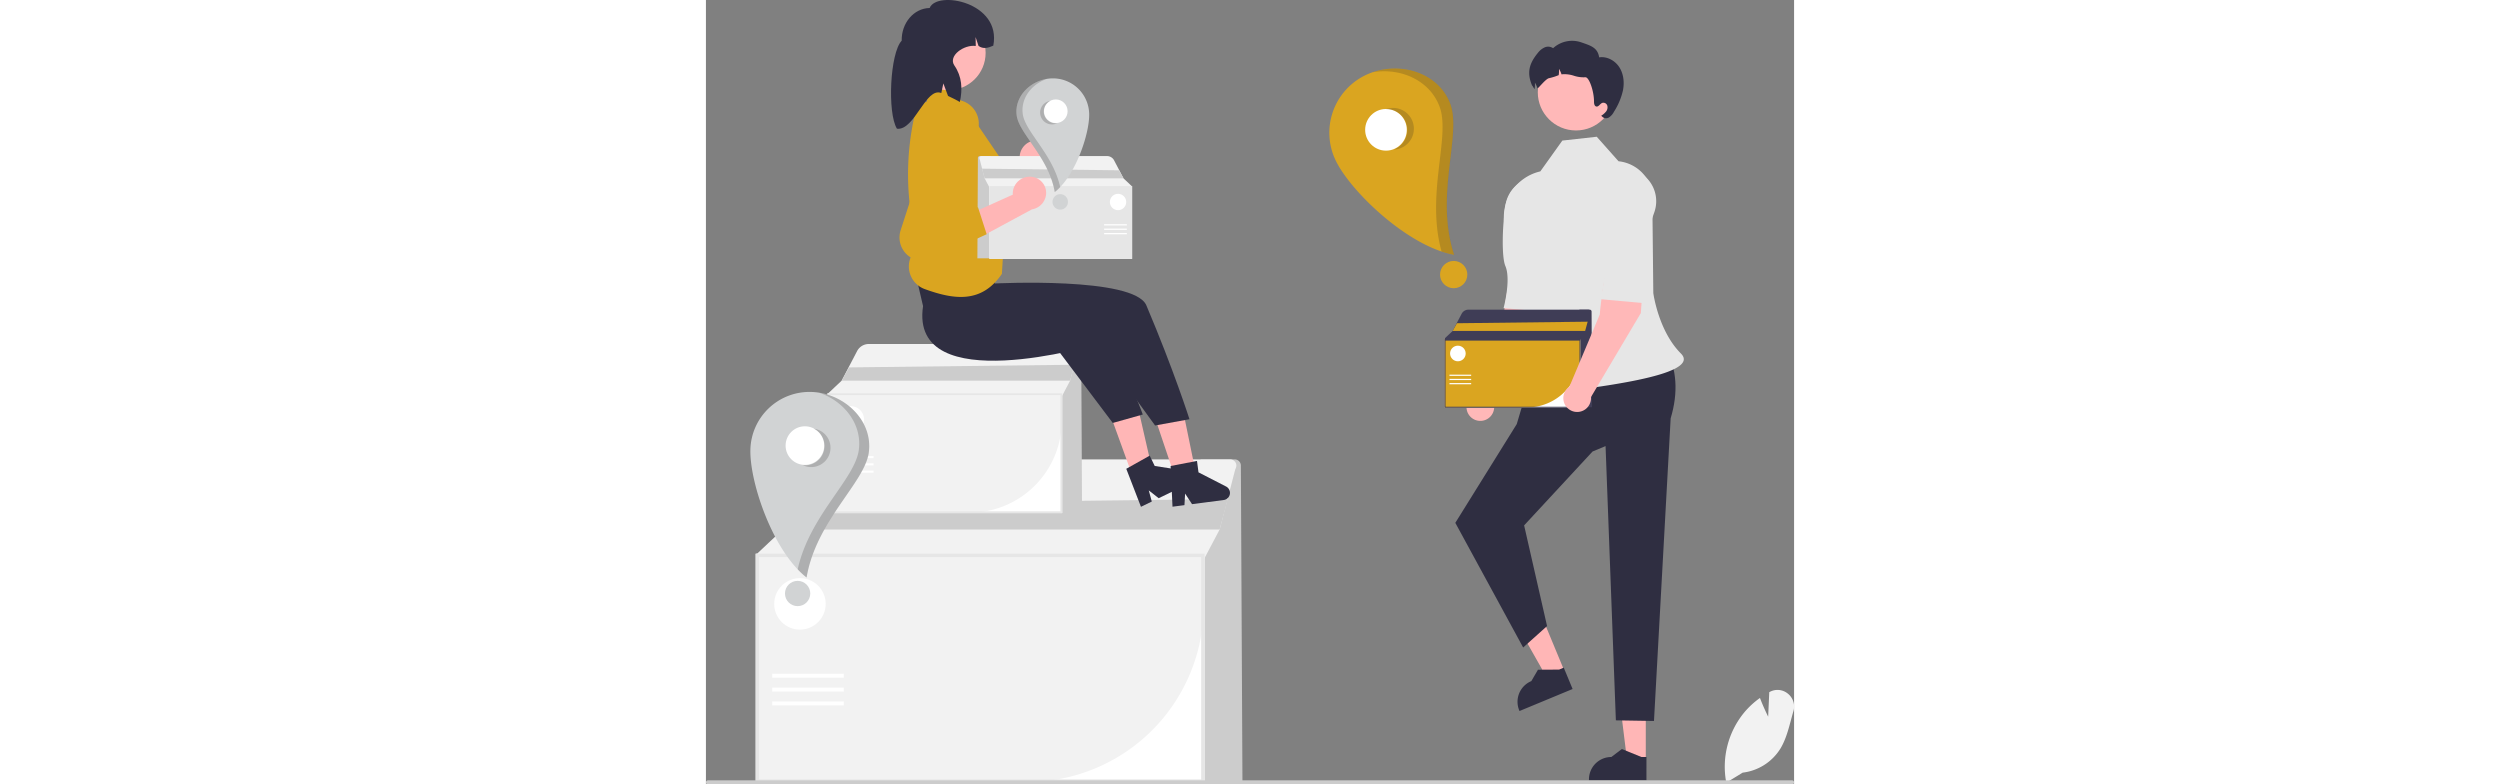 <?xml version="1.0" encoding="utf-8"?>
<svg artist="Katerina Limpitsouni" height="200.389" role="img" source="https://undraw.co/" viewBox="0 0 638.67 460.389" width="638.67" xmlns="http://www.w3.org/2000/svg" xmlns:xlink="http://www.w3.org/1999/xlink"><rect x="0" y="0" width="638.67" height="460.389" fill="#808080" stroke="none"/><path d="M595.568,678.249H571.034V489.426h19.953a3.656,3.656,0,0,1,3.656,3.638Z" fill="#ccc" transform="translate(-280.665 -219.805)"/><path d="M573.327,679.249H309.863V544.774H573.327Z" fill="#fff" transform="translate(-280.665 -219.805)"/><path d="M469.483,678.749H310.363V545.274H572.827v30.13A103.462,103.462,0,0,1,469.483,678.749Z" fill="#f2f2f2" transform="translate(-280.665 -219.805)"/><path d="M591.573,494.789h0a3.656,3.656,0,0,0-.306.79l-9.085,35.018-9.854,18.663H310.863V544.612l14.886-14.014,17.365-33.216a14.823,14.823,0,0,1,2.978-3.928l0,0a14.823,14.823,0,0,1,10.158-4.028H588.34A3.656,3.656,0,0,1,591.573,494.789Z" fill="#f2f2f2" transform="translate(-280.665 -219.805)"/><path d="M573.327,679.249H309.863V544.774H573.327Zm-261.465-2H571.327V546.774H311.863Z" fill="#e6e6e6" transform="translate(-280.665 -219.805)"/><polygon fill="#ccc" points="306.37 292.898 301.516 310.792 45.084 310.792 53.37 295.898 306.37 292.898"/><rect fill="#fff" height="2.324" width="41.999" x="38.913" y="395.435"/><rect fill="#fff" height="2.324" width="41.999" x="38.913" y="403.57"/><rect fill="#fff" height="2.324" width="41.999" x="38.913" y="411.704"/><circle cx="55.182" cy="354.439" fill="#fff" r="15.107"/><path d="M501.421,520.449h-12.83V421.703h10.434a1.912,1.912,0,0,1,1.912,1.902Z" fill="#ccc" transform="translate(-280.665 -219.805)"/><path d="M489.79,520.972H352.01v-70.324H489.79Z" fill="#fff" transform="translate(-280.665 -219.805)"/><path d="M435.484,520.71H352.272v-69.801H489.528v15.757A54.106,54.106,0,0,1,435.484,520.71Z" fill="#f2f2f2" transform="translate(-280.665 -219.805)"/><path d="M499.331,424.508h0a1.912,1.912,0,0,0-.16.413l-4.751,18.313-5.153,9.76H352.533v-2.431l7.785-7.329,9.081-17.37a7.752,7.752,0,0,1,1.558-2.054v0a7.752,7.752,0,0,1,5.312-2.106H497.641A1.912,1.912,0,0,1,499.331,424.508Z" fill="#f2f2f2" transform="translate(-280.665 -219.805)"/><path d="M489.79,520.972H352.01v-70.324H489.79ZM353.056,519.926H488.744V451.694H353.056Z" fill="#e6e6e6" transform="translate(-280.665 -219.805)"/><polygon fill="#ccc" points="216.293 214.071 213.755 223.428 79.653 223.428 83.986 215.639 216.293 214.071"/><rect fill="#fff" height="1.215" width="21.963" x="76.426" y="267.693"/><rect fill="#fff" height="1.215" width="21.963" x="76.426" y="271.947"/><rect fill="#fff" height="1.215" width="21.963" x="76.426" y="276.201"/><circle cx="84.934" cy="246.254" fill="#fff" r="7.9"/><path d="M879.543,679.181l-.08-.426a50.104,50.104,0,0,1,10.605-40.77,48.613,48.613,0,0,1,8.933-8.301l.316-.228.138.364c1.648,4.346,3.729,8.699,4.677,10.626l.64-14.382.365-.194a9.502,9.502,0,0,1,10.592,1.093,9.665,9.665,0,0,1,3.192,10.349c-.497,1.69-.967,3.443-1.421,5.138-1.561,5.825-3.174,11.848-6.302,16.92a30.285,30.285,0,0,1-22.041,13.925Z" fill="#f2f2f2" transform="translate(-280.665 -219.805)"/><path d="M919.335,679.005a1.186,1.186,0,0,1-1.19,1.19H281.855a1.19,1.19,0,1,1,0-2.38h636.29A1.187,1.187,0,0,1,919.335,679.005Z" fill="#ccc" transform="translate(-280.665 -219.805)"/><path d="M775.01,374.53l-18.213-2.609c-6.16,10.3-8.349,37.715-8.349,37.715l-17.824,42.365a8.123,8.123,0,1,0,12.663,6.101l29.265-49.311Z" fill="#ffb8b8" transform="translate(-280.665 -219.805)"/><path d="M772.111,323.967l0,0A19.412,19.412,0,0,1,787.446,349.609l-3.865,10.955s-2.104,32.985-10.127,42.296l-24.62-2.229s4.501-16.641,1.046-24.693c-2.116-4.931-1.999-21.962.086-35.816A19.362,19.362,0,0,1,772.111,323.967Z" fill="#e6e6e6" transform="translate(-280.665 -219.805)"/><polygon fill="#ffb6b6" points="551.636 446.418 540.665 446.417 535.446 404.1 551.638 404.101 551.636 446.418"/><path d="M832.687,677.668l-33.737-.001v-.427a13.132,13.132,0,0,1,13.131-13.131h.001l6.162-4.675,11.498,4.676,2.945 0Z" fill="#2f2e41" transform="translate(-280.665 -219.805)"/><polygon fill="#ffb6b6" points="503.939 393.973 493.805 398.174 472.773 361.085 487.731 354.883 503.939 393.973"/><path d="M789.345,624.202l-31.164,12.923-.163-.394a13.132,13.132,0,0,1,7.099-17.16l.001-0,3.901-6.679,12.412-.085,2.72-1.128Z" fill="#2f2e41" transform="translate(-280.665 -219.805)"/><path d="M844.845,425.5l-77.858,8.134-10.415,35.078L720.504,526.675l39.824,73.167,14.025-12.588L760.89,528.171l40.181-43.379,7.619-3.161h0l6.048,160.968,22.37.367,9.789-177.618C851.601,449.657,850.185,436.701,844.845,425.5Z" fill="#2f2e41" transform="translate(-280.665 -219.805)"/><path d="M816.299,314.453l-12.779-14.39-20.193,2.244L770.399,320.4l0,0a27.601,27.601,0,0,0-21.011,31.615c5.017,28.889,22.066,56.907,16.437,71.161-8.546,21.637-9.067,30.461,11.389,27.428s88.989-10.027,75.702-23.314-16.205-35.49-16.205-35.49l-.533-50.797a22.576,22.576,0,0,0-19.878-26.551Z" fill="#e6e6e6" transform="translate(-280.665 -219.805)"/><circle cx="510.661" cy="54.16" fill="#ffb8b8" r="22.415"/><path d="M818.945,272.635a38.981,38.981,0,0,1-5.331,12.773,8.694,8.694,0,0,1-2.908,3.302,3.178,3.178,0,0,1-4.039-.505l-.545-.444a11.568,11.568,0,0,0,2.827-2.454,3.939,3.939,0,0,0,.757-3.524,2.426,2.426,0,0,0-2.969-1.585c-1.313.515-2.11,2.413-3.484,2.12-1.111-.242-1.343-1.706-1.343-2.858.04-6.018-2.868-14.57-5.119-14.308a18.156,18.156,0,0,1-6.715-.899,17.592,17.592,0,0,0-6.725-.858c-.162.02-.323.051-.495.081a14.891,14.891,0,0,0-1.494-3.261,17.423,17.423,0,0,1-.182,3.696,34.563,34.563,0,0,1-5.594,1.767c-2.08.293-6.654,6.513-6.866,5.877a14.891,14.891,0,0,0-1.494-3.261,17.423,17.423,0,0,1-.182,3.696c-.01.05-.01.091-.02.141-1.01-1.343-1.626-2.979-1.282-1.727-3.383-7.654-2.07-13.136,3.251-19.589a10.232,10.232,0,0,1,3.988-3.201,5.03,5.03,0,0,1,4.907.485,16.51,16.51,0,0,1,16.378-3.494c5.543,1.929,9.815,3.06,10.663,8.876,4.584-.737,9.3,1.868,11.824,5.755C819.268,263.133,819.783,268.081,818.945,272.635Z" fill="#2f2e41" transform="translate(-280.665 -219.805)"/><path d="M800.768,458.815h-7.44V401.556H799.379a1.109,1.109,0,0,1,1.109,1.103Z" fill="#3f3d56" transform="translate(-280.665 -219.805)"/><path d="M794.024,459.119H714.13V418.34H794.024Z" fill="#fff" transform="translate(-280.665 -219.805)"/><path d="M762.534,458.967H714.282V418.492h79.59v9.137A31.374,31.374,0,0,1,762.534,458.967Z" fill="#DAA520" transform="translate(-280.665 -219.805)"/><path d="M799.556,403.183h0a1.109,1.109,0,0,0-.093.239l-2.755,10.619-2.988,5.659h-79.287V418.291l4.514-4.25,5.266-10.072a4.495,4.495,0,0,1,.903-1.191h0a4.495,4.495,0,0,1,3.08-1.221h70.379A1.109,1.109,0,0,1,799.556,403.183Z" fill="#3f3d56" transform="translate(-280.665 -219.805)"/><path d="M794.024,459.119H714.13V418.34H794.024Zm-79.287-.606h78.681V418.947H714.737Z" fill="#3f3d56" transform="translate(-280.665 -219.805)"/><polygon fill="#DAA520" points="517.515 188.809 516.044 194.236 438.283 194.236 440.795 189.719 517.515 188.809"/><rect fill="#fff" height="0.705" width="12.736" x="436.411" y="219.903"/><rect fill="#fff" height="0.705" width="12.736" x="436.411" y="222.37"/><rect fill="#fff" height="0.705" width="12.736" x="436.411" y="224.837"/><circle cx="441.345" cy="207.471" fill="#fff" r="4.581"/><path d="M831.85,369.294l-18.213-2.609c-6.16,10.3-8.349,37.715-8.349,37.715l-17.824,42.365a8.123,8.123,0,1,0,12.663,6.101l29.265-49.311Z" fill="#ffb8b8" transform="translate(-280.665 -219.805)"/><path d="M821.978,318.732l0,0a19.412,19.412,0,0,1,15.335,25.642l-3.865,10.955s4.869,32.985-3.155,42.296l-24.62-2.229s4.501-16.641,1.046-24.693c-2.116-4.931-1.999-21.962.086-35.816C808.397,324.307,811.406,317.094,821.978,318.732Z" fill="#e6e6e6" transform="translate(-280.665 -219.805)"/><path d="M667.326,264.155A37.492,37.492,0,0,0,650.508,314.44c9.241,18.53,42.636,50.133,69.28,54.908-11.461-34.8,4.475-70.173-2.178-88.373C710.502,261.526,685.856,254.914,667.326,264.155Z" fill="#DAA520" transform="translate(-280.665 -219.805)"/><circle cx="399.152" cy="76.193" data-name="b262ea8c-1946-46c9-a449-3a1996c39394" fill="#fff" id="ae913700-e609-4a21-8232-fca89ee691a9" r="12.228"/><circle cx="438.888" cy="161.159" data-name="bcc29a3a-8123-4529-80aa-6f70df2823cf" fill="#DAA520" id="e5607a81-7f0e-4105-ad7c-335322d1da37" r="8.009"/><path d="M683.543,283.145a12.227,12.227,0,1,1,.828,24.441,12.226,12.226,0,0,0-4.686-23.677A12.228,12.228,0,0,1,683.543,283.145Z" fill="#231f20" opacity="0.2" style="isolation:isolate" transform="translate(-280.665 -219.805)"/><path d="M717.672,280.981c6.652,18.201-9.284,53.573,2.178,88.373a51.863,51.863,0,0,1-7.411-1.94c-9.338-33.641,5.318-67.256-1.109-84.841C705.577,266.834,688.338,259.504,672.15,262.178,689.917,256.119,711.158,263.158,717.672,280.981Z" fill="#231f20" opacity="0.2" style="isolation:isolate" transform="translate(-280.665 -219.805)"/><path d="M342.325,449.846a34.741,34.741,0,0,0-35.565,33.897c-.461,19.181,13.197,59.536,32.95,74.993,5.693-33.469,34.073-55.535,36.511-73.325C378.828,466.402,361.507,450.307,342.325,449.846Z" fill="#d1d3d4" transform="translate(-280.665 -219.805)"/><circle cx="58.092" cy="261.533" data-name="b262ea8c-1946-46c9-a449-3a1996c39394" fill="#fff" id="bacd35f3-e339-4cac-822d-9d99fa991c5b" r="11.33"/><circle cx="53.819" cy="348.343" data-name="bcc29a3a-8123-4529-80aa-6f70df2823cf" fill="#d1d3d4" id="b2bbbf75-ebb5-482c-96b6-874581e74278" r="7.421"/><path d="M347.379,472.426a11.33,11.33,0,1,1-9.912,20.377,11.328,11.328,0,0,0,6.422-21.423A11.33,11.33,0,0,1,347.379,472.426Z" fill="#231f20" opacity="0.2" style="isolation:isolate" transform="translate(-280.665 -219.805)"/><path d="M376.269,485.443c-2.438,17.79-30.819,39.856-36.511,73.325a48.056,48.056,0,0,1-5.229-4.8c6.929-31.6,33.5-52.781,35.856-69.969,2.109-15.384-8.834-28.857-23.251-33.682C364.31,453.053,378.657,468.023,376.269,485.443Z" fill="#231f20" opacity="0.2" style="isolation:isolate" transform="translate(-280.665 -219.805)"/><path d="M474.127,302.22a9.959,9.959,0,0,0-9.302,10.317,9.555,9.555,0,0,0,.215,1.565L435.642,332.622l16.253,7.188,25.425-18.689a9.932,9.932,0,0,0,7.022-9.885,9.505,9.505,0,0,0-9.955-9.032Q474.257,302.21,474.127,302.22Z" fill="#ffb6b6" transform="translate(-280.665 -219.805)"/><path d="M445.778,324.205l7.286,15.033-28.808,18.538a14.33,14.33,0,0,1-13.93.933h0a13.731,13.731,0,0,1-7.615-14.645l9.348-53.365a14.805,14.805,0,0,1,16.254-12.259h0a14.041,14.041,0,0,1,12.431,15.484q-.024.217-.054.434a14.404,14.404,0,0,1-.294,1.524l-10.205,37.952Z" fill="#DAA520" transform="translate(-280.665 -219.805)"/><rect fill="#ffb8b8" height="41.198" width="41.198" x="125.962" y="127.704"/><polygon fill="#ffb6b6" points="264.862 249.035 280.596 243.742 289.358 286.57 278.696 290.156 264.862 249.035"/><polygon fill="#ffb6b6" points="238.195 245.744 253.802 240.086 263.558 282.698 252.983 286.531 238.195 245.744"/><path d="M408.105,399.47c-8.257,55.049,101.704,22.503,101.704,22.503l34.477,47.562,20.185-3.67s-9.082-28.553-25.303-66.829C531.966,382.038,450.173,386.191,450.173,386.191L448.475,372.863l-46.792-.917Z" fill="#2f2e41" transform="translate(-280.665 -219.805)"/><path d="M487.536,425.664l25.427-15.836c18.615,37.171,24.102,53.269,24.102,53.269l-17.598,4.949Z" fill="#2f2e41" transform="translate(-280.665 -219.805)"/><path d="M431.641,280.562l-8.292-10.659-11.829-.513-1.181,10.025-5.861,2.703a157.192,157.192,0,0,0-2.648,68.102l0,0h0a6.064,6.064,0,0,1,1.725,5.89l-.38,1.515.035.055a8.874,8.874,0,0,1,1.178,6.625v0l-2.799,4.974a14.124,14.124,0,0,0,7.518,20.201c17.205,6.236,33.334,8.559,45.266-8.941l3.752-60.986Z" fill="#DAA520" transform="translate(-280.665 -219.805)"/><circle cx="142.289" cy="31.057" fill="#ffb8b8" r="21.871"/><path d="M411.974,224.498c-9.26.178-16.605,8.768-16.405,19.186-6.853,7.151-8.513,42.322-2.787,51.678,10.475,1.216,16.846-24.699,26.032-20.952l1.21-5.656,2.743,7.365q3.502,1.614,6.951,3.544c1.652-7.579,1.243-14.946-3.198-21.363-3.945-5.701,5.656-12.468,12.522-11.512h0l-.101-5.236,1.725,5.204c2.677,1.967,5.637,1.255,8.674-.167v0C454.263,221.002,416.145,214.004,411.974,224.498Z" fill="#2f2e41" transform="translate(-280.665 -219.805)"/><path d="M554.515,517.205l7.01-.916.387-6.782,4.069,6.2,18.592-2.429a4.215,4.215,0,0,0,1.38-7.929l-16.187-8.315-.874-6.691-15.495,2.972Z" fill="#2f2e41" transform="translate(-280.665 -219.805)"/><path d="M536,517.266l6.359-3.088-1.78-6.555,5.823,4.592,16.867-8.19a4.215,4.215,0,0,0-1.202-7.958l-17.986-2.762-2.947-6.07-13.757,7.725Z" fill="#2f2e41" transform="translate(-280.665 -219.805)"/><path d="M439.998,371.422h7.798V311.404h-6.342a1.162,1.162,0,0,0-1.162,1.156Z" fill="#ccc" transform="translate(-280.665 -219.805)"/><path d="M447.067,328.997h83.742v42.743H447.067Z" fill="#fff" transform="translate(-280.665 -219.805)"/><path d="M447.226,338.732v-9.577H530.65v42.425H480.074A32.885,32.885,0,0,1,447.226,338.732Z" fill="#f2f2f2" transform="translate(-280.665 -219.805)"/><path d="M441.268,313.109h0a1.162,1.162,0,0,1,.097.251l2.888,11.131,3.132,5.932h83.106V328.945l-4.732-4.455-5.52-10.558a4.712,4.712,0,0,0-.947-1.248h0a4.712,4.712,0,0,0-3.229-1.28H442.295A1.162,1.162,0,0,0,441.268,313.109Z" fill="#f2f2f2" transform="translate(-280.665 -219.805)"/><path d="M447.067,328.997h83.742v42.743H447.067Zm83.107,42.107H447.703V329.632h82.471Z" fill="#e6e6e6" transform="translate(-280.665 -219.805)"/><polygon fill="#ccc" points="162.045 98.997 163.588 104.685 245.095 104.685 242.461 99.951 162.045 98.997"/><rect fill="#fff" height="0.739" width="13.349" x="233.707" y="131.589"/><rect fill="#fff" height="0.739" width="13.349" x="233.707" y="134.174"/><rect fill="#fff" height="0.739" width="13.349" x="233.707" y="136.76"/><circle cx="241.885" cy="118.558" fill="#fff" r="4.802"/><path d="M483.815,265.811A21.287,21.287,0,0,1,505.607,286.581c.282,11.753-8.086,36.48-20.19,45.951-3.488-20.508-20.878-34.029-22.372-44.929C461.448,275.955,472.062,266.093,483.815,265.811Z" fill="#d1d3d4" transform="translate(-280.665 -219.805)"/><circle cx="205.337" cy="65.302" data-name="b262ea8c-1946-46c9-a449-3a1996c39394" fill="#fff" id="fecde2e6-4a2c-4b09-ace7-bfa7eb0316c1" r="6.942"/><circle cx="207.955" cy="118.494" data-name="bcc29a3a-8123-4529-80aa-6f70df2823cf" fill="#d1d3d4" id="ad96ff4a-d650-41fb-aeb3-38eefe479f45" r="4.547"/><path d="M480.718,279.647a6.942,6.942,0,1,0,6.074,12.486,6.941,6.941,0,0,1-3.935-13.127A6.942,6.942,0,0,0,480.718,279.647Z" fill="#231f20" opacity="0.2" style="isolation:isolate" transform="translate(-280.665 -219.805)"/><path d="M463.016,287.623c1.494,10.901,18.884,24.421,22.372,44.929a29.448,29.448,0,0,0,3.204-2.941c-4.246-19.363-20.527-32.341-21.97-42.873-1.292-9.426,5.413-17.682,14.247-20.638C470.344,267.776,461.553,276.949,463.016,287.623Z" fill="#231f20" opacity="0.2" style="isolation:isolate" transform="translate(-280.665 -219.805)"/><path d="M471.448,323.541a9.959,9.959,0,0,0-10.644,8.926,9.555,9.555,0,0,0-.004,1.579l-31.684,14.26,15.097,9.375,27.773-14.979a9.932,9.932,0,0,0,8.326-8.814,9.505,9.505,0,0,0-8.604-10.327Q471.578,323.549,471.448,323.541Z" fill="#ffb6b6" transform="translate(-280.665 -219.805)"/><path d="M440.322,341.377,445.45,357.276l-31.102,14.359a14.33,14.33,0,0,1-13.925-1.01h0a13.731,13.731,0,0,1-5.508-15.561l16.665-51.551a14.805,14.805,0,0,1,17.799-9.883h0a14.041,14.041,0,0,1,10.161,17.059q-.054.212-.114.422a14.404,14.404,0,0,1-.503,1.468l-15.374,36.168Z" fill="#DAA520" transform="translate(-280.665 -219.805)"/></svg>